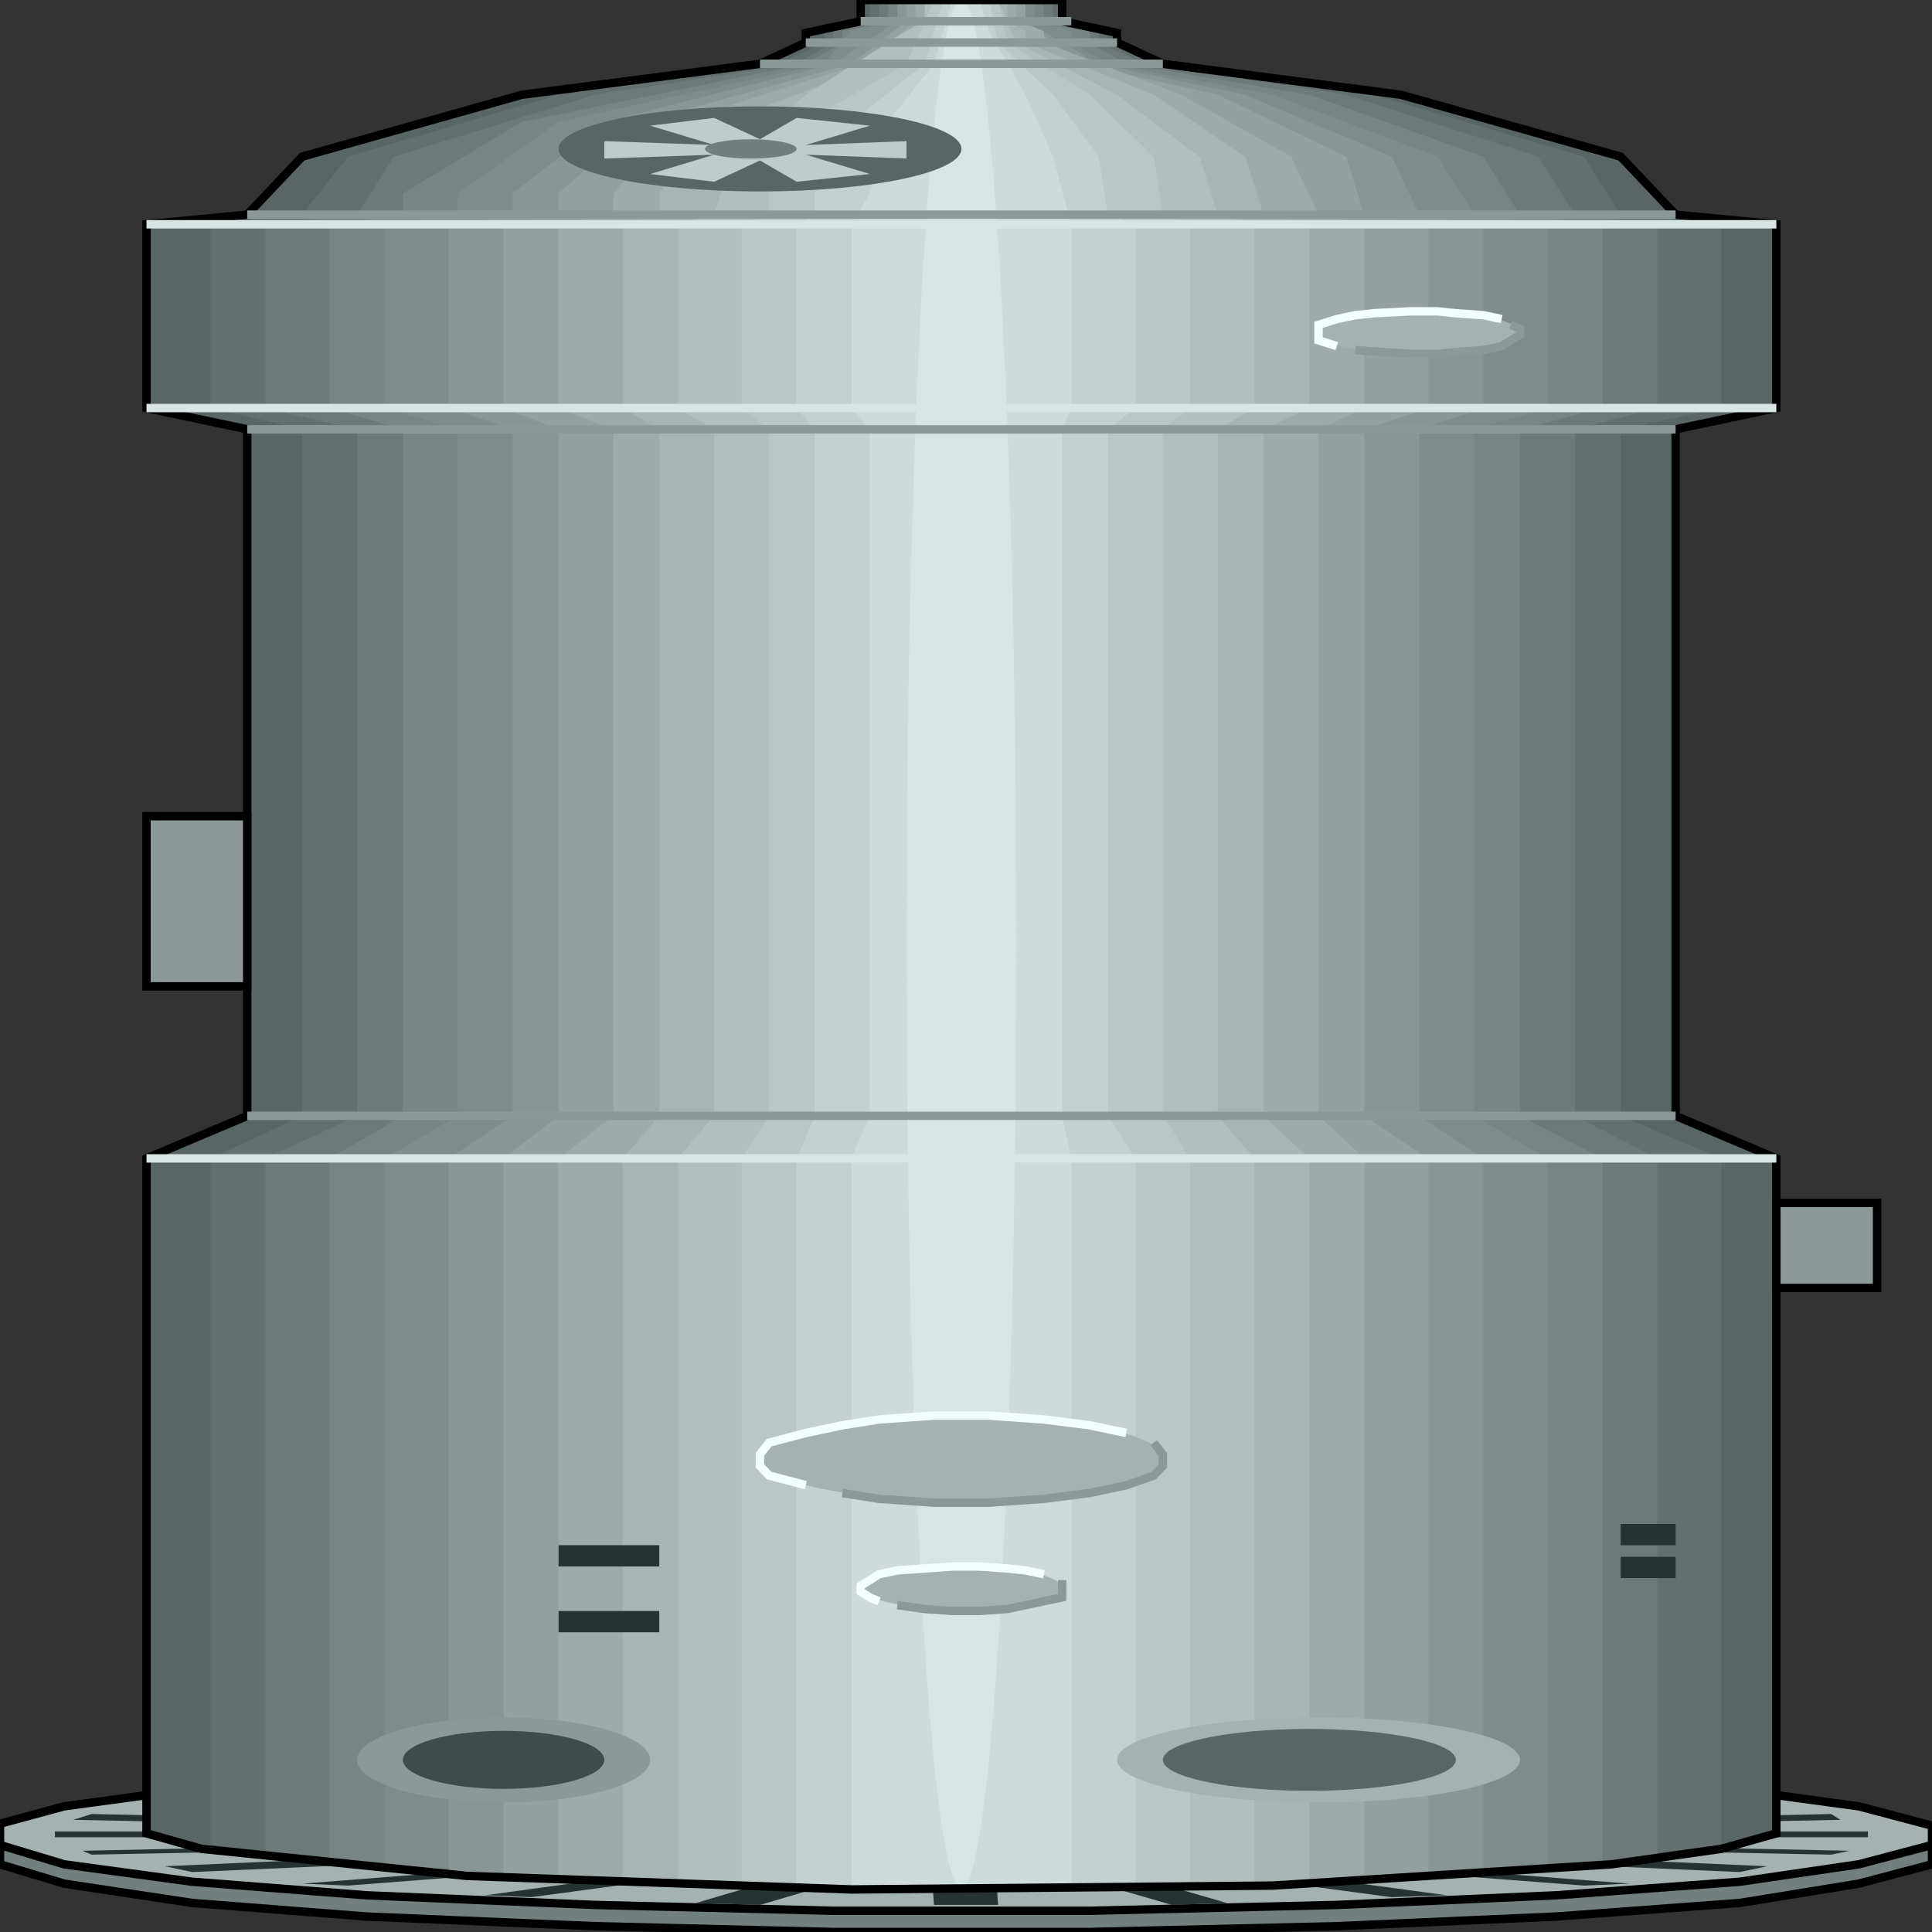 <svg width="150" height="150" viewBox="0 0 150 150" fill="none" xmlns="http://www.w3.org/2000/svg">
<rect x="0" y="0" width="150" height="150" fill="#333333" stroke="none"/>
<g clip-path="url(#clip0_2109_214698)">
<path d="M103.791 149.548L84.597 149.999H64.692L46.209 149.548L28.436 148.798L14.929 147.746L4.976 146.245L0 144.743V143.242L4.976 141.891H144.313L150 143.242V144.743L144.313 146.245L135.071 147.746L120.853 148.798L103.791 149.548Z" fill="#727F7F" stroke="black" stroke-width="0.653"/>
<path d="M103.791 147.9L84.597 148.35H64.692L46.209 147.9L28.436 147.149L14.929 146.098L4.976 144.746L0 143.245V141.593L4.976 140.242L14.929 138.891H134.36L144.313 140.242L150 141.743V143.245L144.313 144.746L135.071 146.098L120.853 147.149L103.791 147.9Z" fill="#A5B2B2" stroke="black" stroke-width="0.653"/>
<path fill-rule="evenodd" clip-rule="evenodd" d="M4.266 142.193H145.024V142.643H4.266V142.193ZM6.398 143.694L142.18 140.841L142.891 141.292L7.109 143.995L6.398 143.694ZM12.796 144.895L134.36 139.49L136.493 139.941L14.929 145.346L12.796 144.895ZM23.46 146.247L122.986 138.439L125.83 138.739L27.014 146.397L23.46 146.247ZM37.678 147.148L108.057 137.538L111.612 137.838L41.232 147.298L37.678 147.148ZM54.029 147.748L90.285 137.088L95.261 137.238L59.005 147.898L54.029 147.748ZM72.512 147.898L71.801 136.938H76.778L77.488 147.898H72.512ZM90.996 147.898L54.029 137.238L58.294 137.088L95.261 147.748L90.996 147.898ZM108.057 147.298L36.967 137.838L41.232 137.538L112.323 147.148L108.057 147.298ZM122.986 146.397L22.749 138.739L26.303 138.439L126.541 146.247L122.986 146.397ZM135.071 145.346L12.085 139.941L14.218 139.49L137.204 144.895L135.071 145.346ZM142.18 143.995L5.687 141.292L7.109 140.841L143.602 143.694L142.18 143.995Z" fill="#263333"/>
<path d="M137.914 89.94L130.094 86.637V33.333L137.914 31.682V17.417L130.094 16.667L125.829 12.162L108.767 7.357L90.284 4.955L86.73 3.303V2.553L82.464 1.652V0H66.824V1.652L62.559 2.553V3.303L59.004 4.955L40.521 7.357L23.459 12.162L19.194 16.667L11.374 17.417V31.682L19.194 33.333V86.637L11.374 89.94V142.342L15.639 143.544L36.255 145.646L66.113 146.697L98.815 146.396L125.118 144.745L133.649 143.544L137.914 142.342V89.94Z" fill="#596666"/>
<path d="M133.649 89.94L125.829 86.637V33.333L133.649 31.682V17.417L125.829 16.667L122.986 12.162L106.635 7.357L89.573 4.955L86.019 3.303V2.402L82.464 1.652V0H67.535V1.652L63.981 2.402V3.303L60.426 4.955L43.365 7.357L27.014 12.162L23.46 16.667L16.351 17.417V31.682L23.46 33.333V86.637L16.351 89.94V143.243L39.099 145.646L66.825 146.547L97.393 146.246L121.564 144.745L133.649 143.243V89.94Z" fill="#637070"/>
<path d="M128.673 89.94L122.275 86.637V33.333L128.673 31.682V17.417L122.275 16.667L119.431 12.162L104.502 7.357L88.863 4.955L85.308 3.303V2.402L81.754 1.652V0H68.246V1.652L64.692 2.402V3.303L61.848 4.955L46.209 7.357L30.569 12.162L27.725 16.667L20.616 17.417V31.682L27.725 33.333V86.637L20.616 89.94V144.144L24.171 144.595L54.029 146.246L67.536 146.547L95.972 146.246L118.01 144.745L125.119 144.595L128.673 144.144V89.94Z" fill="#6D7A7A"/>
<path d="M124.408 89.94L118.01 86.637V33.333L124.408 31.682V17.417L118.01 16.667L115.166 12.162L101.659 7.357L87.441 4.955L84.597 3.303V2.402L81.043 1.652V0H68.958V1.652L65.403 2.402V3.303L62.56 4.955L40.522 9.459L31.28 15.015V16.667L25.593 17.417V31.682L31.28 33.333V86.637L25.593 89.94V144.595L28.436 144.895L35.545 144.745L56.161 146.246L68.247 146.547L93.839 146.246L114.455 144.745L120.853 144.895L124.408 144.595V89.94Z" fill="#788585"/>
<path d="M120.142 89.94L114.455 86.637V33.333L120.142 31.682V17.417L114.455 16.667L111.611 12.162L98.815 7.357L86.019 4.955L83.175 3.303V2.402L80.331 1.652V0H69.668V1.652L66.113 2.402L63.981 4.955L43.364 9.459L35.545 15.015V16.667L29.857 17.417V31.682L35.545 33.333V86.637L29.857 89.94V144.895L32.701 145.195L39.099 144.745L57.583 146.246L68.957 146.547L92.417 146.246L110.9 144.745L116.587 145.195L120.142 144.895V89.94Z" fill="#7F8C8C"/>
<path d="M115.166 89.94L110.189 86.637V33.333L115.166 31.682V17.417L110.189 16.667L108.057 12.162L96.682 7.357L85.308 4.955L79.621 1.652V0H69.668V1.652L64.692 4.955L46.919 9.459L39.81 15.015V16.667L34.834 17.417V31.682L39.81 33.333V86.637L34.834 89.94V145.345L50.474 145.646L69.668 146.547L90.284 146.246L115.166 145.345V89.94Z" fill="#899696"/>
<path d="M110.901 89.94L105.924 86.637V33.333L110.901 31.682V17.417L105.924 16.667L104.502 12.162L94.55 7.357L83.886 4.955L79.621 1.652V0H70.379V1.652L66.114 4.955L49.763 9.459L43.365 15.015V16.667L39.1 17.417V31.682L43.365 33.333V86.637L39.1 89.94V145.646L46.209 145.946L52.607 145.646L70.379 146.547L96.683 145.646L103.792 145.946L110.901 145.646V89.94Z" fill="#94A1A1"/>
<path d="M105.924 89.94L102.37 86.637V33.333L105.924 31.682V17.417L102.37 16.667L100.237 12.162L91.707 7.357L81.043 3.303V2.402L78.91 1.652V0H71.09V1.652L66.825 4.955L52.607 9.459L47.631 15.015V16.667L43.365 17.417V31.682L47.631 33.333V86.637L43.365 89.94V145.946H45.498L49.763 146.096L55.45 145.646L71.09 146.547L93.839 145.646L100.237 146.096L104.503 145.946H105.924V89.94Z" fill="#9EABAB"/>
<path d="M101.658 89.94L98.104 86.637V33.333L101.658 31.682V17.417L98.104 16.667L96.682 12.162L89.573 7.357L79.62 3.303V2.402L78.199 1.652V0H71.8V1.652L68.246 4.955L56.161 9.459L51.184 15.015V16.667L48.341 17.417V31.682L51.184 33.333V86.637L48.341 89.94V146.096L53.317 146.246L58.293 145.646L71.09 146.547L90.995 145.646L96.682 146.246L101.658 146.096V89.94Z" fill="#A8B5B5"/>
<path d="M97.393 89.94L94.55 86.637V33.333L97.393 31.682V17.417L94.55 16.667L93.128 12.162L86.73 7.357L78.91 3.303L77.488 0H71.801V1.652L70.379 2.402L62.559 7.357L56.872 12.162L55.45 16.667L52.606 17.417V31.682L55.45 33.333V86.637L52.606 89.94V146.096L56.872 146.396L61.137 145.646L71.801 146.547L88.862 145.646L92.417 146.396L97.393 146.096V89.94Z" fill="#B2BFBF"/>
<path d="M92.417 89.94L90.284 86.637V33.333L92.417 31.682V17.417L90.284 16.667L89.573 12.162L84.597 7.357L78.199 3.303L77.488 0H72.512L70.379 4.955L62.559 9.459L59.716 15.015V16.667L57.583 17.417V31.682L59.716 33.333V86.637L57.583 89.94V146.396L72.512 146.547L92.417 146.396V89.94Z" fill="#BAC7C7"/>
<path d="M88.152 89.94L86.019 86.637V33.333L88.152 31.682V17.417L86.019 16.667L85.308 12.162L81.754 7.357L77.488 3.303L76.778 0H73.223L71.801 4.955L66.114 9.459L63.27 15.015V16.667L61.849 17.417V31.682L63.27 33.333V86.637L61.849 89.94V146.396L69.668 146.246L73.223 146.547H76.778L79.621 146.246L88.152 146.396V89.94Z" fill="#C4D1D1"/>
<path d="M83.175 89.94L82.464 86.637V33.333L83.175 31.682V17.417L81.753 12.162L79.62 7.357L76.777 2.402L76.066 0H73.933L72.511 4.955L68.957 9.459L67.535 15.015L66.113 17.417V31.682L67.535 33.333V86.637L66.113 89.94V146.396H68.246H69.668L71.8 146.246L73.933 146.547H76.066L78.199 146.246L80.331 146.396H81.753H83.175V89.94Z" fill="#CEDBDB"/>
<path d="M74.644 146.547C77 146.547 78.91 113.741 78.91 73.273C78.91 32.806 77 0 74.644 0C72.289 0 70.379 32.806 70.379 73.273C70.379 113.741 72.289 146.547 74.644 146.547Z" fill="#D8E5E5"/>
<path d="M137.914 89.94L130.094 86.637V33.333L137.914 31.682V17.417L130.094 16.667L125.829 12.162L108.767 7.357L90.284 4.955L86.73 3.303V2.553L82.464 1.652V0H66.824V1.652L62.559 2.553V3.303L59.004 4.955L40.521 7.357L23.459 12.162L19.194 16.667L11.374 17.417V31.682L19.194 33.333V86.637L11.374 89.94V142.342L15.639 143.544L36.255 145.646L66.113 146.697L98.815 146.396L125.118 144.745L133.649 143.544L137.914 142.342V89.94Z" stroke="black" stroke-width="0.653"/>
<path d="M11.374 89.938H137.914" stroke="#D8E5E5" stroke-width="0.653"/>
<path d="M11.374 17.414H137.914" stroke="#D8E5E5" stroke-width="0.653"/>
<path d="M11.374 31.68H137.914" stroke="#D8E5E5" stroke-width="0.653"/>
<path d="M19.194 86.633H130.095" stroke="#8C9999" stroke-width="0.653"/>
<path d="M19.194 33.336H130.095" stroke="#8C9999" stroke-width="0.653"/>
<path d="M19.194 16.664H130.095" stroke="#8C9999" stroke-width="0.653"/>
<path d="M59.005 4.953H90.284" stroke="#8C9999" stroke-width="0.653"/>
<path d="M62.56 3.305H86.73" stroke="#8C9999" stroke-width="0.653"/>
<path d="M66.824 1.648H83.175" stroke="#8C9999" stroke-width="0.653"/>
<path d="M39.099 139.943C45.381 139.943 50.473 138.464 50.473 136.639C50.473 134.815 45.381 133.336 39.099 133.336C32.817 133.336 27.725 134.815 27.725 136.639C27.725 138.464 32.817 139.943 39.099 139.943Z" fill="#8C9999"/>
<path d="M102.369 139.943C111.007 139.943 118.009 138.464 118.009 136.639C118.009 134.815 111.007 133.336 102.369 133.336C93.732 133.336 86.73 134.815 86.73 136.639C86.73 138.464 93.732 139.943 102.369 139.943Z" fill="#A5B2B2"/>
<path d="M39.099 138.887C43.418 138.887 46.919 137.879 46.919 136.635C46.919 135.391 43.418 134.383 39.099 134.383C34.78 134.383 31.279 135.391 31.279 136.635C31.279 137.879 34.78 138.887 39.099 138.887Z" fill="#3F4C4C"/>
<path d="M101.659 139.039C107.941 139.039 113.033 137.964 113.033 136.637C113.033 135.31 107.941 134.234 101.659 134.234C95.377 134.234 90.284 135.31 90.284 136.637C90.284 137.964 95.377 139.039 101.659 139.039Z" fill="#596666"/>
<path d="M74.645 116.513C83.282 116.513 90.284 115.034 90.284 113.21C90.284 111.385 83.282 109.906 74.645 109.906C66.007 109.906 59.005 111.385 59.005 113.21C59.005 115.034 66.007 116.513 74.645 116.513Z" fill="#A5B2B2"/>
<path d="M62.559 115.312L59.716 114.561L59.005 113.81V112.909L59.716 112.008L62.559 111.258L65.403 110.657L68.247 110.207L72.512 109.906H76.777L81.043 110.207L84.597 110.657L87.441 111.258" stroke="#F2FFFF" stroke-width="0.653"/>
<path d="M89.573 112.016L90.284 112.917V113.817L89.573 114.568L87.44 115.319L84.597 115.92L81.042 116.37L76.777 116.67H72.511L68.246 116.37L65.402 115.92" stroke="#8C9999" stroke-width="0.653"/>
<path d="M74.644 124.928C78.963 124.928 82.464 124.189 82.464 123.277C82.464 122.364 78.963 121.625 74.644 121.625C70.325 121.625 66.824 122.364 66.824 123.277C66.824 124.189 70.325 124.928 74.644 124.928Z" fill="#A5B2B2"/>
<path d="M68.246 124.328L67.535 124.027L66.824 123.577V123.127L67.535 122.676L68.246 122.226L69.668 121.925L71.8 121.775L73.933 121.625H76.066L78.199 121.775L79.62 121.925L81.042 122.226" stroke="#F2FFFF" stroke-width="0.653"/>
<path d="M82.464 122.672V123.122V123.573V124.023L81.042 124.324L79.621 124.624L78.199 124.924L76.066 125.074H73.933L71.801 124.924L69.668 124.624" stroke="#8C9999" stroke-width="0.653"/>
<path d="M11.374 63.367H19.194V76.58H11.374V63.367Z" fill="#8C9999" stroke="black" stroke-width="0.653"/>
<path d="M110.19 27.475C114.509 27.475 118.01 26.736 118.01 25.823C118.01 24.911 114.509 24.172 110.19 24.172C105.871 24.172 102.37 24.911 102.37 25.823C102.37 26.736 105.871 27.475 110.19 27.475Z" fill="#A5B2B2"/>
<path d="M103.792 26.875L102.37 26.424V25.974V25.523V25.223L103.792 24.773L105.214 24.472L106.636 24.322L109.479 24.172H111.612L113.034 24.322L115.166 24.472L116.588 24.773" stroke="#F2FFFF" stroke-width="0.653"/>
<path d="M117.298 25.227L118.009 25.527V25.977L117.298 26.428L116.587 26.878L115.165 27.178L113.033 27.329L111.611 27.479H109.478L107.346 27.329L105.213 27.178" stroke="#8C9999" stroke-width="0.653"/>
<path d="M59.005 14.864C67.643 14.864 74.645 13.386 74.645 11.561C74.645 9.737 67.643 8.258 59.005 8.258C50.367 8.258 43.365 9.737 43.365 11.561C43.365 13.386 50.367 14.864 59.005 14.864Z" fill="#596666"/>
<path d="M67.536 9.757L62.56 11.258L70.38 10.958V12.309L62.56 12.009L67.536 13.511L61.849 14.111L59.005 12.46L55.451 14.111L50.474 13.511L55.451 12.009L46.92 12.309V10.958L55.451 11.258L50.474 9.757L55.451 9.156L59.005 10.808L61.849 9.156L67.536 9.757Z" fill="#BFCCCC"/>
<path d="M58.294 12.314C60.257 12.314 61.848 11.978 61.848 11.563C61.848 11.149 60.257 10.812 58.294 10.812C56.331 10.812 54.739 11.149 54.739 11.563C54.739 11.978 56.331 12.314 58.294 12.314Z" fill="#727F7F"/>
<path d="M137.915 93.391H145.735V99.997H137.915V93.391Z" fill="#8C9999" stroke="black" stroke-width="0.653"/>
<path d="M43.365 119.969H51.185V121.62H43.365V119.969Z" fill="#263333"/>
<path d="M43.365 125.078H51.185V126.73H43.365V125.078Z" fill="#263333"/>
<path d="M125.829 120.867H130.095V122.519H125.829V120.867Z" fill="#263333"/>
<path d="M125.829 118.32H130.095V119.972H125.829V118.32Z" fill="#263333"/>
</g>
<defs>
<clipPath id="clip0_2109_214698">
<rect width="150" height="150" fill="white"/>
</clipPath>
</defs>
</svg>
